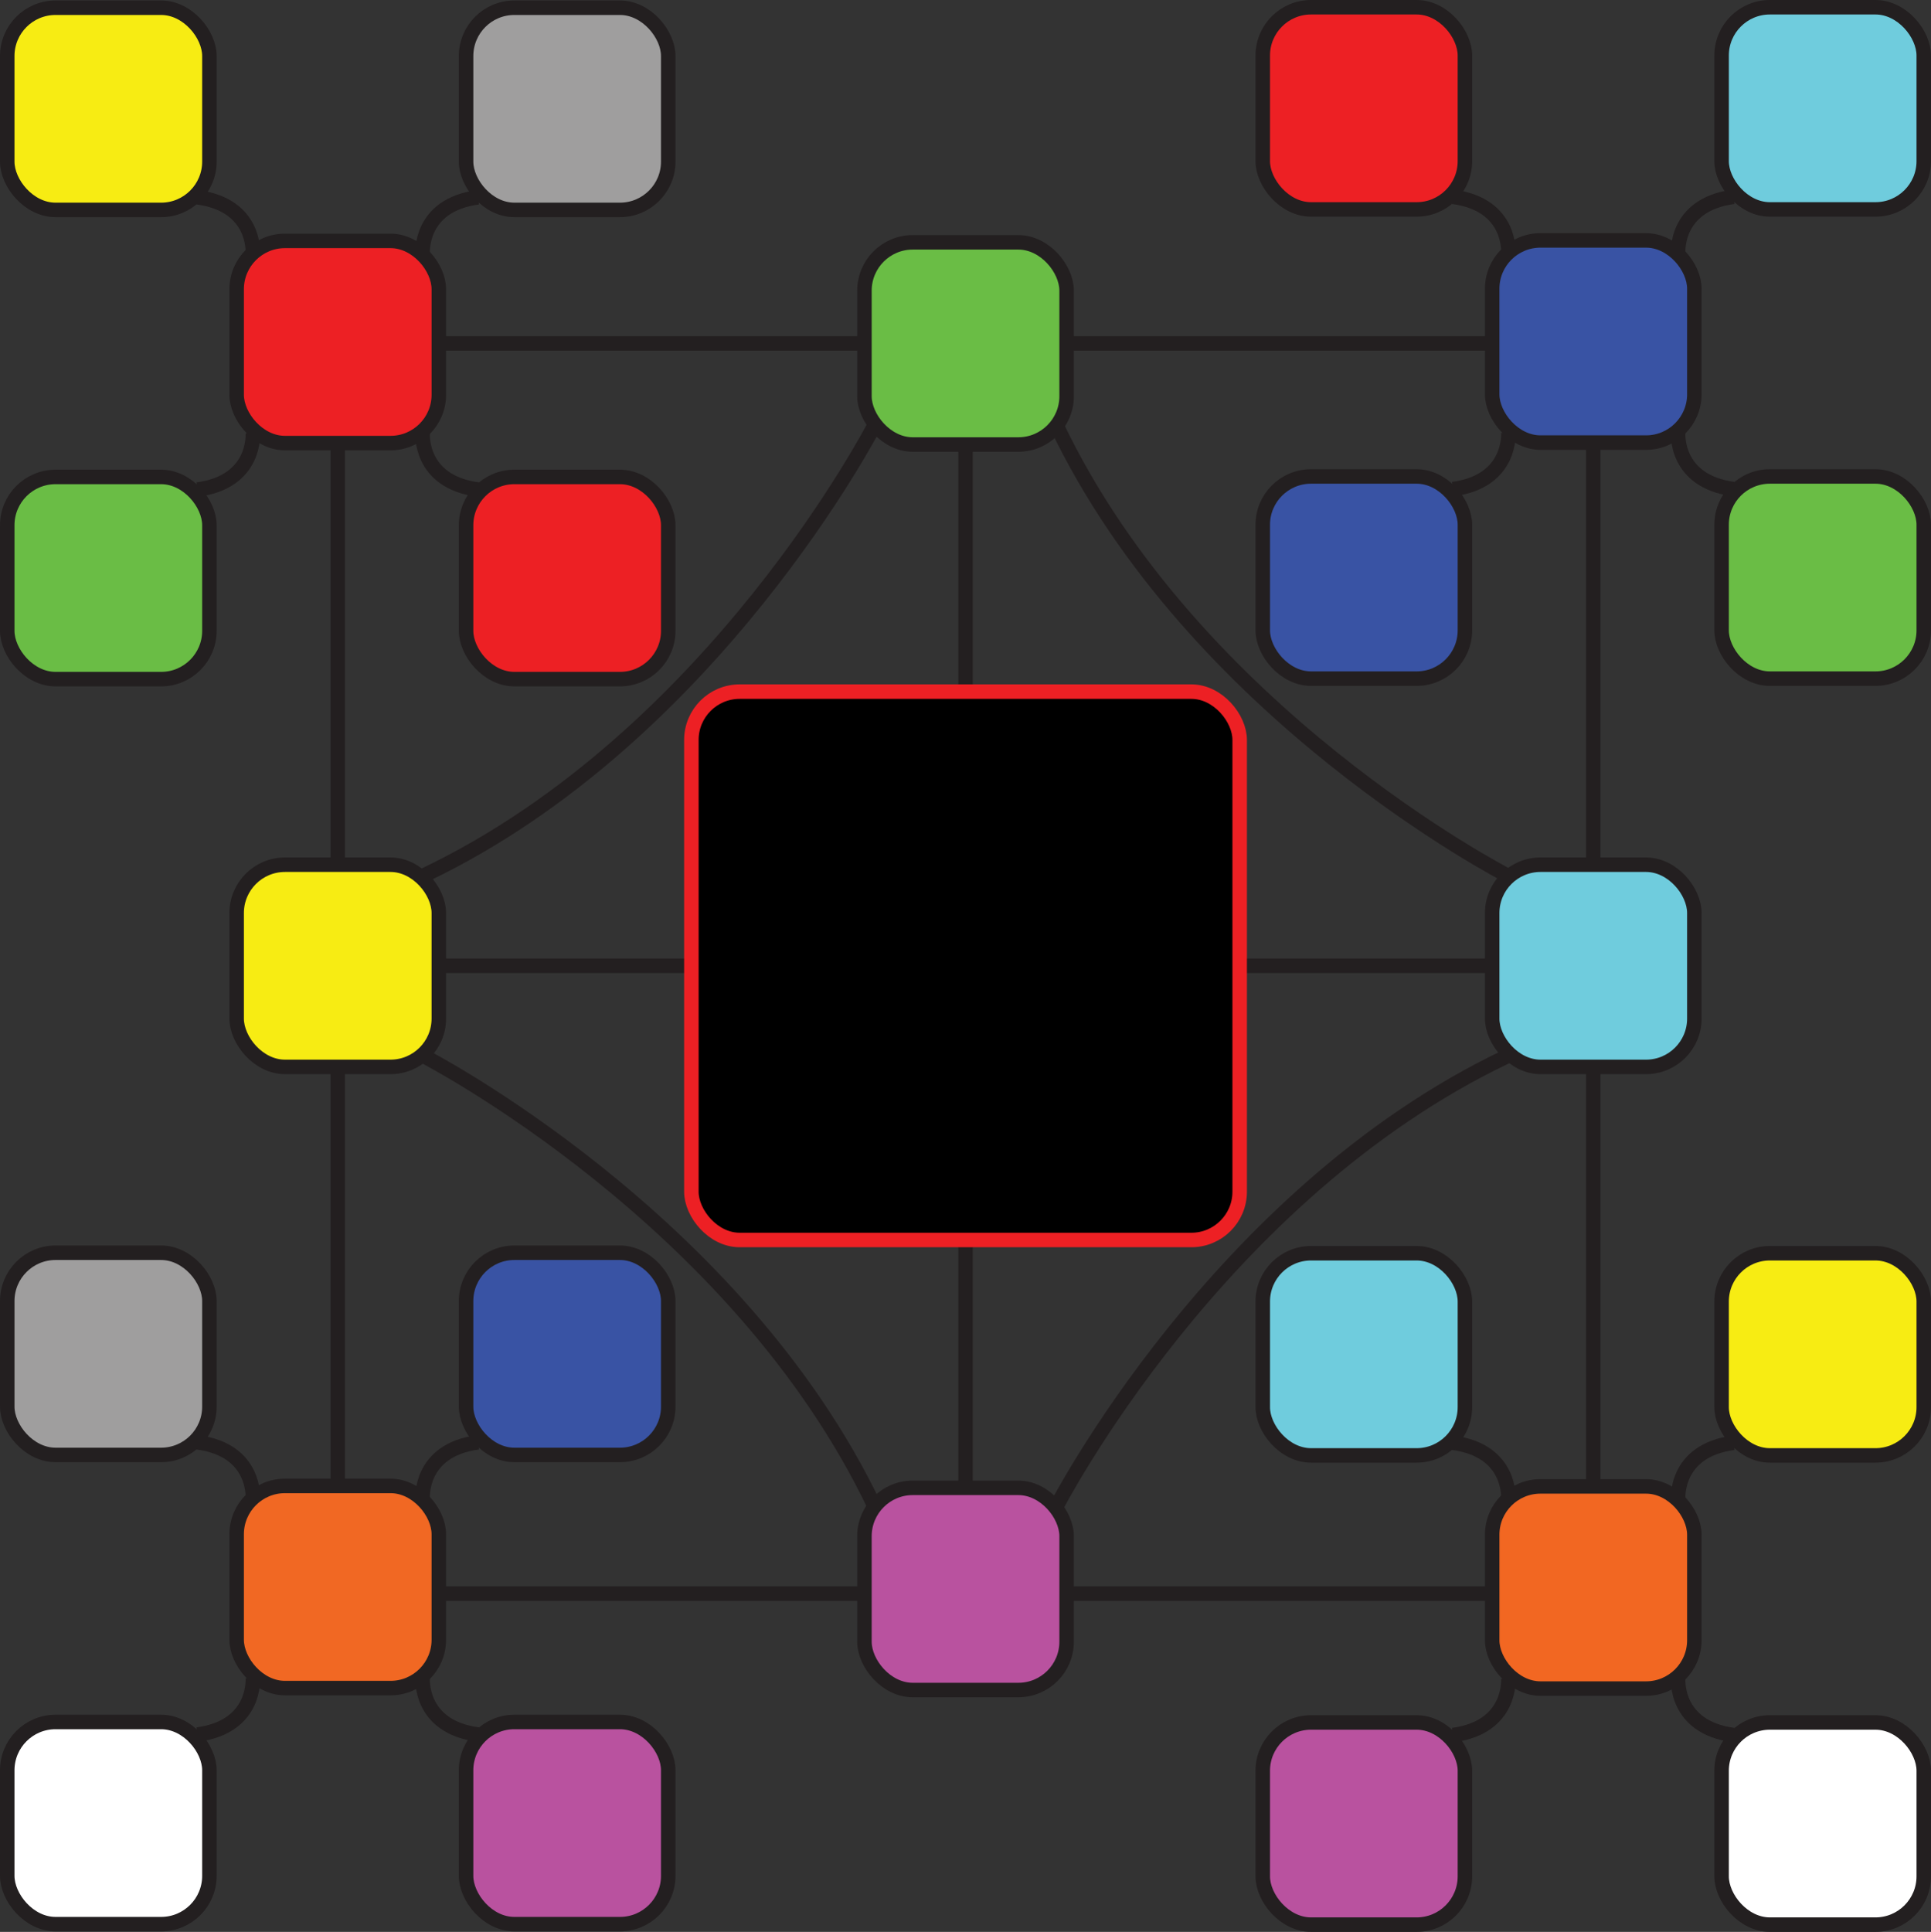 <svg id="Layer_1" data-name="Layer 1" xmlns="http://www.w3.org/2000/svg" viewBox="0 0 1999.06 1999.73"><rect x="0" y="0" width="1999.06" height="1999.73" fill="#333333" stroke="none"/><defs><style>.cls-1,.cls-12{fill:none;stroke-miterlimit:10;stroke-width:15px;}.cls-1{stroke:#231f20;}.cls-2{fill:#f16823;}.cls-3{fill:#9f9e9e;}.cls-4{fill:#fff;}.cls-5{fill:#3953a4;}.cls-6{fill:#b9529f;}.cls-7{fill:#f26722;}.cls-8{fill:#6fccdd;}.cls-9{fill:#f7ec13;}.cls-10{fill:#ed2024;}.cls-11{fill:#6abd45;}.cls-12{stroke:#ed2024;}</style></defs><line class="cls-1" x1="1544.78" y1="999.73" x2="1283.37" y2="999.73"/><line class="cls-1" x1="999.56" y1="1544.95" x2="999.56" y2="1283.54"/><line class="cls-1" x1="454.28" y1="999.73" x2="715.75" y2="999.73"/><line class="cls-1" x1="999.56" y1="460.12" x2="999.56" y2="715.92"/><rect class="cls-2" x="245" y="1538.11" width="209.28" height="209.28" rx="50"/><rect class="cls-1" x="245" y="1538.11" width="209.28" height="209.28" rx="50"/><rect class="cls-3" x="7.5" y="1296.76" width="209.28" height="209.28" rx="50"/><rect class="cls-1" x="7.5" y="1296.76" width="209.28" height="209.28" rx="50"/><path class="cls-1" d="M262.16,1552s4.3-50.63-57.31-58.75" transform="translate(-0.44 -0.27)"/><rect class="cls-4" x="7.5" y="1782.46" width="209.28" height="209.28" rx="50"/><rect class="cls-1" x="7.5" y="1782.46" width="209.28" height="209.28" rx="50"/><path class="cls-1" d="M262.16,1737s4.3,50.63-57.31,58.75" transform="translate(-0.44 -0.27)"/><rect class="cls-5" x="482.51" y="1296.76" width="209.28" height="209.28" rx="50"/><rect class="cls-1" x="482.51" y="1296.76" width="209.28" height="209.28" rx="50"/><path class="cls-1" d="M438,1552s-4.3-50.63,57.31-58.75" transform="translate(-0.44 -0.27)"/><rect class="cls-6" x="482.51" y="1782.46" width="209.28" height="209.28" rx="50"/><rect class="cls-1" x="482.51" y="1782.46" width="209.28" height="209.28" rx="50"/><path class="cls-1" d="M438,1737s-4.3,50.63,57.31,58.75" transform="translate(-0.44 -0.27)"/><rect class="cls-7" x="1544.78" y="1538.61" width="209.28" height="209.28" rx="50"/><rect class="cls-1" x="1544.78" y="1538.61" width="209.28" height="209.28" rx="50"/><rect class="cls-8" x="1307.27" y="1297.26" width="209.28" height="209.28" rx="50"/><rect class="cls-1" x="1307.27" y="1297.26" width="209.28" height="209.28" rx="50"/><path class="cls-1" d="M1561.94,1552.5s4.29-50.63-57.32-58.75" transform="translate(-0.44 -0.27)"/><rect class="cls-6" x="1307.27" y="1782.96" width="209.28" height="209.28" rx="50"/><rect class="cls-1" x="1307.27" y="1782.96" width="209.28" height="209.28" rx="50"/><path class="cls-1" d="M1561.94,1737.53s4.29,50.63-57.32,58.75" transform="translate(-0.44 -0.27)"/><rect class="cls-9" x="1782.28" y="1297.26" width="209.28" height="209.28" rx="50"/><rect class="cls-1" x="1782.28" y="1297.26" width="209.28" height="209.28" rx="50"/><path class="cls-1" d="M1737.78,1552.5s-4.3-50.63,57.32-58.75" transform="translate(-0.44 -0.27)"/><rect class="cls-4" x="1782.28" y="1782.96" width="209.28" height="209.28" rx="50"/><rect class="cls-1" x="1782.28" y="1782.96" width="209.28" height="209.28" rx="50"/><path class="cls-1" d="M1737.78,1737.53s-4.3,50.63,57.32,58.75" transform="translate(-0.44 -0.27)"/><rect class="cls-5" x="1544.78" y="248.85" width="209.28" height="209.28" rx="50"/><rect class="cls-1" x="1544.78" y="248.85" width="209.28" height="209.28" rx="50"/><rect class="cls-10" x="1307.27" y="7.5" width="209.28" height="209.28" rx="50"/><rect class="cls-1" x="1307.27" y="7.5" width="209.28" height="209.28" rx="50"/><path class="cls-1" d="M1561.94,262.74s4.29-50.63-57.32-58.75" transform="translate(-0.44 -0.27)"/><rect class="cls-5" x="1307.27" y="493.19" width="209.28" height="209.28" rx="50"/><rect class="cls-1" x="1307.27" y="493.19" width="209.28" height="209.28" rx="50"/><path class="cls-1" d="M1561.94,447.77s4.29,50.63-57.32,58.75" transform="translate(-0.44 -0.27)"/><rect class="cls-8" x="1782.28" y="7.5" width="209.28" height="209.28" rx="50"/><rect class="cls-1" x="1782.28" y="7.5" width="209.28" height="209.28" rx="50"/><path class="cls-1" d="M1737.78,262.74s-4.3-50.63,57.32-58.75" transform="translate(-0.44 -0.27)"/><rect class="cls-11" x="1782.28" y="493.19" width="209.28" height="209.28" rx="50"/><rect class="cls-1" x="1782.28" y="493.19" width="209.28" height="209.28" rx="50"/><path class="cls-1" d="M1737.78,447.77s-4.3,50.63,57.32,58.75" transform="translate(-0.44 -0.27)"/><rect class="cls-10" x="245" y="249.35" width="209.28" height="209.28" rx="50"/><rect class="cls-1" x="245" y="249.35" width="209.28" height="209.28" rx="50"/><rect class="cls-9" x="7.5" y="8" width="209.28" height="209.28" rx="50"/><rect class="cls-1" x="7.5" y="8" width="209.28" height="209.28" rx="50"/><path class="cls-1" d="M262.16,263.24s4.3-50.63-57.31-58.75" transform="translate(-0.44 -0.27)"/><rect class="cls-11" x="7.5" y="493.69" width="209.28" height="209.28" rx="50"/><rect class="cls-1" x="7.5" y="493.69" width="209.28" height="209.28" rx="50"/><path class="cls-1" d="M262.16,448.27s4.3,50.63-57.31,58.75" transform="translate(-0.44 -0.27)"/><rect class="cls-3" x="482.51" y="8" width="209.28" height="209.28" rx="50"/><rect class="cls-1" x="482.51" y="8" width="209.28" height="209.28" rx="50"/><path class="cls-1" d="M438,263.24s-4.3-50.63,57.31-58.75" transform="translate(-0.44 -0.27)"/><rect class="cls-10" x="482.51" y="493.69" width="209.28" height="209.28" rx="50"/><rect class="cls-1" x="482.51" y="493.69" width="209.28" height="209.28" rx="50"/><path class="cls-1" d="M438,448.27s-4.3,50.63,57.31,58.75" transform="translate(-0.44 -0.27)"/><rect x="715.75" y="715.92" width="567.62" height="567.62" rx="50"/><rect class="cls-12" x="715.75" y="715.92" width="567.62" height="567.62" rx="50"/><rect class="cls-8" x="1544.78" y="895.09" width="209.28" height="209.28" rx="50"/><rect class="cls-1" x="1544.78" y="895.09" width="209.28" height="209.28" rx="50"/><line class="cls-1" x1="1649.42" y1="1104.37" x2="1649.42" y2="1538.61"/><line class="cls-1" x1="1649.42" y1="895.09" x2="1649.42" y2="458.62"/><rect class="cls-11" x="894.92" y="250.85" width="209.28" height="209.28" rx="50"/><rect class="cls-1" x="894.92" y="250.85" width="209.28" height="209.28" rx="50"/><rect class="cls-6" x="894.92" y="1540.11" width="209.28" height="209.28" rx="50"/><rect class="cls-1" x="894.92" y="1540.11" width="209.28" height="209.28" rx="50"/><rect class="cls-9" x="245" y="895.09" width="209.28" height="209.28" rx="50"/><rect class="cls-1" x="245" y="895.09" width="209.28" height="209.28" rx="50"/><line class="cls-1" x1="894.92" y1="1649.59" x2="454.28" y2="1649.59"/><line class="cls-1" x1="1104.2" y1="1649.59" x2="1544.78" y2="1649.59"/><line class="cls-1" x1="349.64" y1="1104.37" x2="349.64" y2="1538.11"/><line class="cls-1" x1="349.64" y1="895.09" x2="349.64" y2="458.12"/><line class="cls-1" x1="454.28" y1="355.48" x2="894.92" y2="355.48"/><line class="cls-1" x1="1104.2" y1="355.48" x2="1544.78" y2="355.48"/><path class="cls-1" d="M1093.86,1560.14s166.61-323.63,466.28-466.28" transform="translate(-0.44 -0.27)"/><path class="cls-1" d="M439.86,1093.86s323.63,166.61,466.28,466.28" transform="translate(-0.44 -0.27)"/><path class="cls-1" d="M906.14,439.86S739.53,763.49,439.86,906.14" transform="translate(-0.44 -0.27)"/><path class="cls-1" d="M1560.14,906.14s-323.63-166.61-466.28-466.28" transform="translate(-0.44 -0.27)"/></svg>